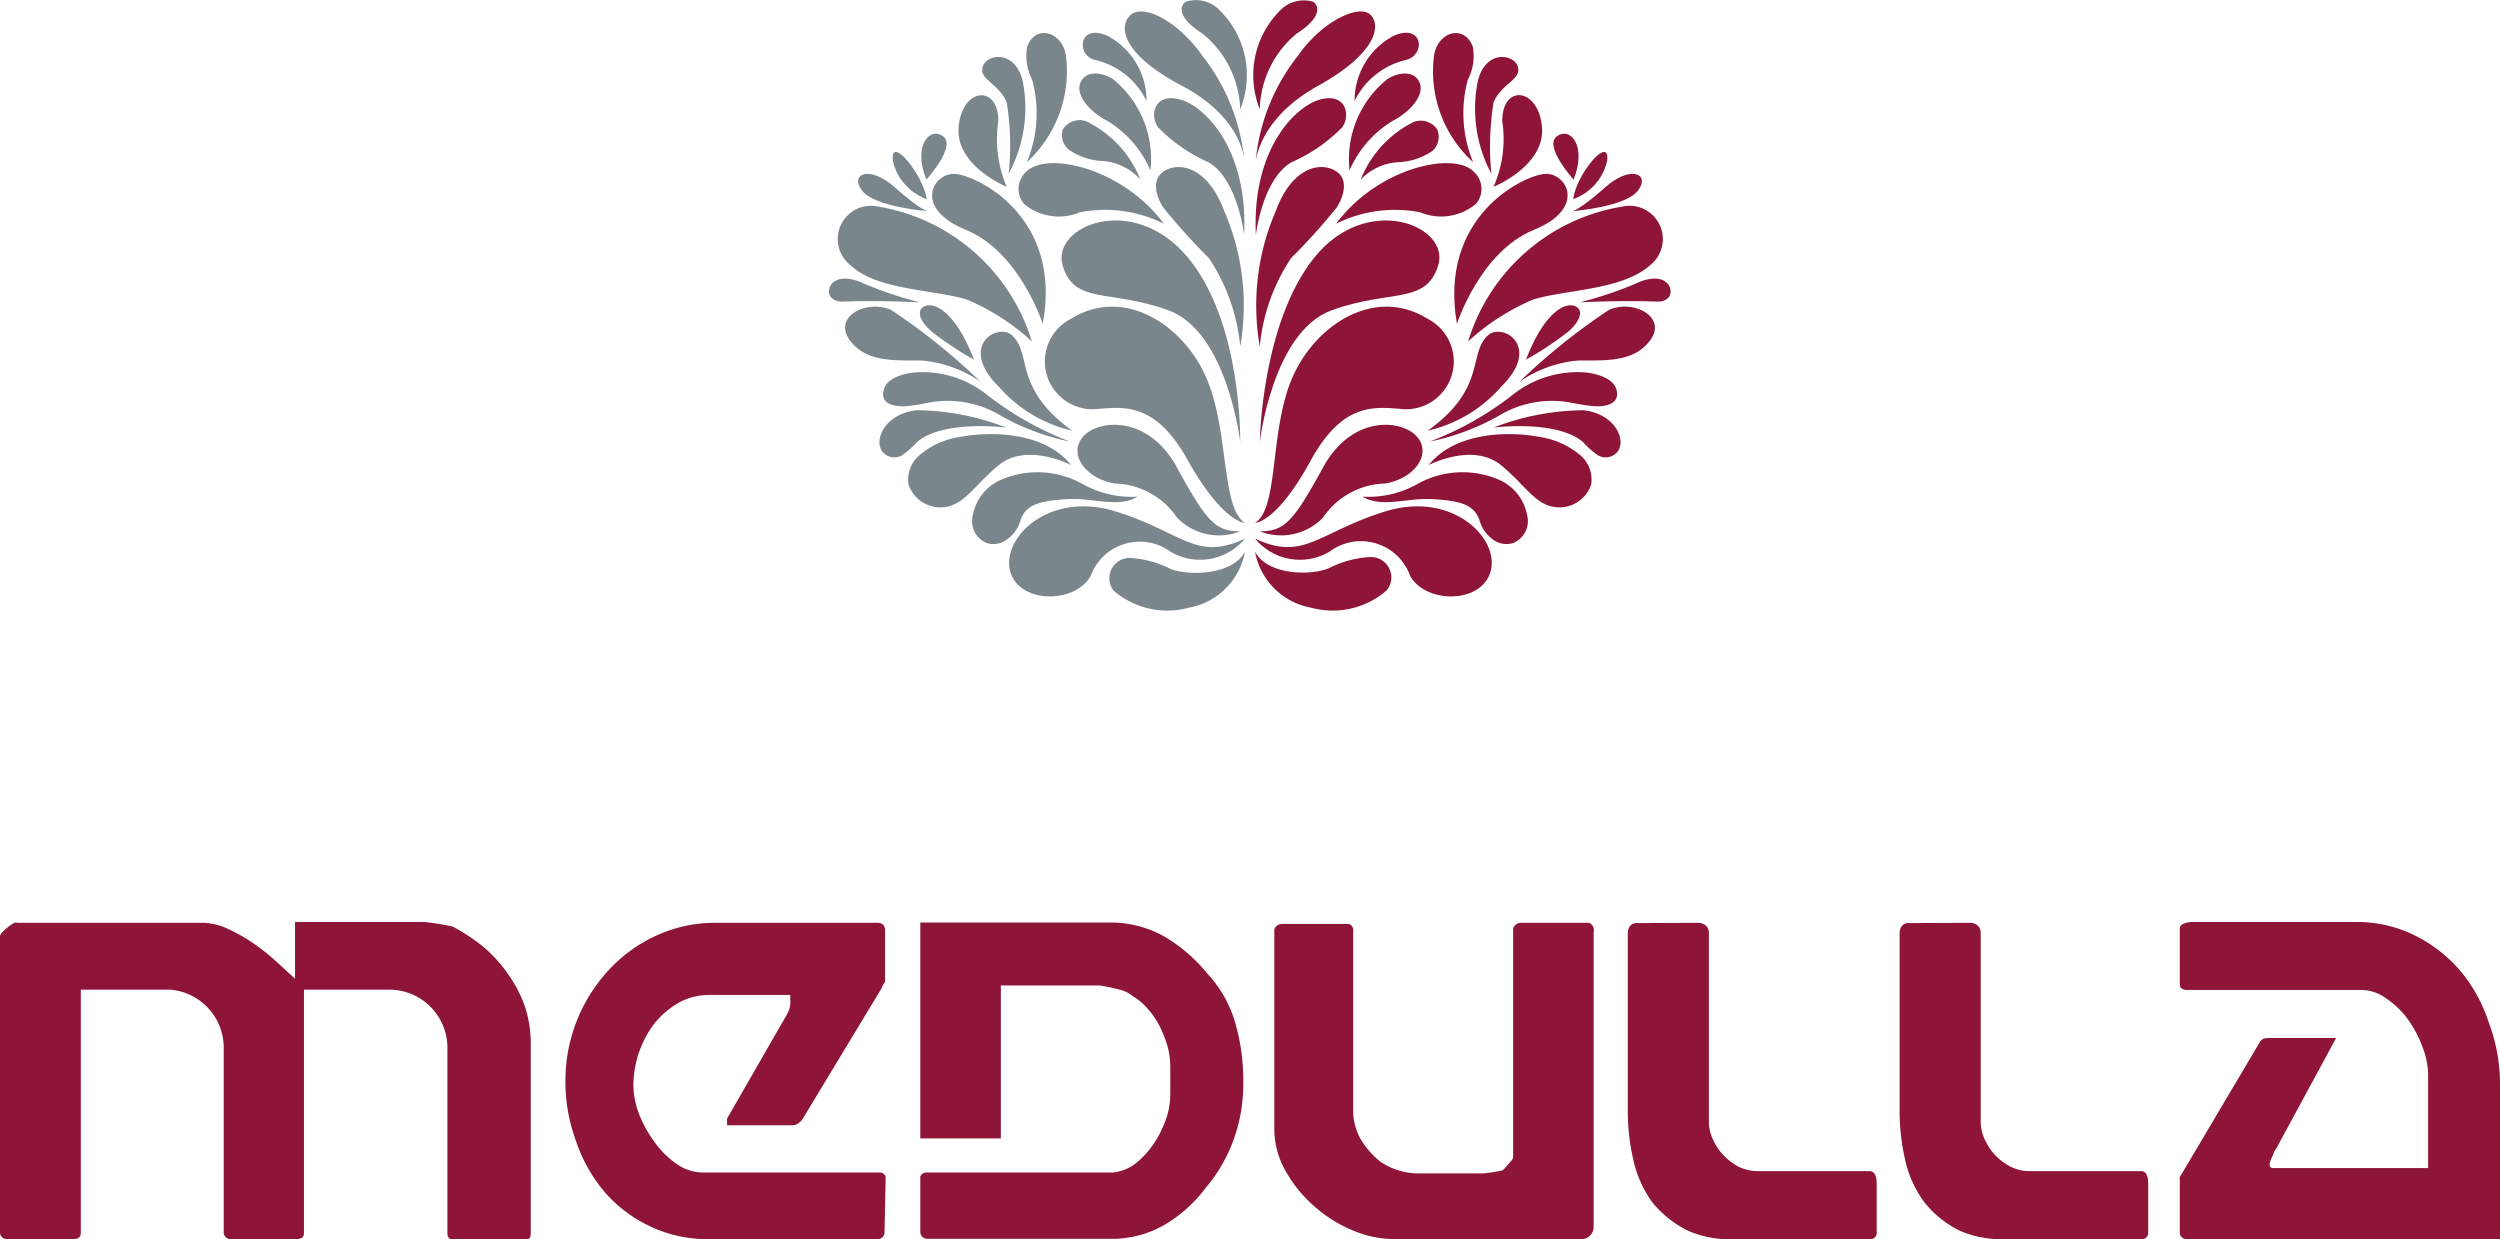 <svg xmlns="http://www.w3.org/2000/svg" viewBox="0 0 89.4 44.31"><defs><style>.cls-1{fill:#7b868c;}.cls-2{fill:#8e1537;}</style></defs><title>Asset 2</title><g id="Layer_2" data-name="Layer 2"><g id="Layer_1-2" data-name="Layer 1"><path class="cls-1" d="M44.52,19.73a2.49,2.49,0,0,1-2,2,2.94,2.94,0,0,1-2.71-.62.73.73,0,0,1,.58-1.16,3.68,3.68,0,0,1,1.48.4C42.55,20.6,44.08,20.56,44.52,19.73Z"/><path class="cls-1" d="M35.06,13.65a4.34,4.34,0,0,0-2.12-.76c-1,0-2,.06-2.57-.75s.6-1.44,1.49-1.06A22.13,22.13,0,0,1,35.06,13.65Z"/><path class="cls-1" d="M30.34,10.78c-.23,0-.44.05-.63-.16s0-.91,1-.56a13.53,13.53,0,0,0,2.18.75S31.39,10.74,30.34,10.78Z"/><path class="cls-1" d="M34.83,12.86a11.63,11.63,0,0,1-1.51-1c-.59-.51-.5-.9-.13-.94S34.23,11.3,34.83,12.86Z"/><path class="cls-1" d="M33.17,7.55s-1.88-.14-2.34-.73.25-.94,1.17-.12S33.17,7.55,33.17,7.55Z"/><path class="cls-1" d="M33.14,7.12a1.9,1.9,0,0,1-1.21-1.36C31.81,4.79,33,6.21,33.14,7.12Z"/><path class="cls-1" d="M33.13,6.42s1.09-1.2.59-1.55S32.64,5.26,33.13,6.42Z"/><path class="cls-1" d="M44.52,18.7s-.79,0-2.05-2.25c-1.11-2-2.2-1.91-3.17-1.83a1.71,1.71,0,0,1-1-3.22c1.88-1.17,4,.2,4.83,2.09S43.66,18.17,44.52,18.7Z"/><path class="cls-1" d="M37.29,11.58S36.46,9,34.54,8.22s-1.16-2.07-.37-2S38,7.75,37.29,11.58Z"/><path class="cls-1" d="M44.52,19.26a2.08,2.08,0,0,1-2.66.47A1.87,1.87,0,0,0,39,20.6c-.56,1-2.58,1-2.88-.19s1.4-2.86,3.78-2.12S42.77,20.09,44.52,19.26Z"/><path class="cls-1" d="M44.35,19a2.08,2.08,0,0,1-2.26-.49,2.77,2.77,0,0,0-2.22-1.22c-1-.16-1.67-1-1.17-1.64s2.33-.87,3.39,1.07S43.47,19,44.35,19Z"/><path class="cls-1" d="M36.9,12.21a8.07,8.07,0,0,0-2.33-1.5c-1.18-.36-3.21-.33-4.15-1.22a1.19,1.19,0,0,1,1-2.1A6.93,6.93,0,0,1,36.9,12.21Z"/><path class="cls-1" d="M44.35,12.39a6.83,6.83,0,0,0-1.12-3.16A22.16,22.16,0,0,1,41.6,7.42c-.2-.29-.5-1,.06-1.32S43.2,6,43.78,7.55A8.5,8.5,0,0,1,44.35,12.39Z"/><path class="cls-1" d="M44.5,5.8s0-1.55-2.23-2.73S40,.89,40.45.52,42.11.73,43,2A7.13,7.13,0,0,1,44.5,5.8Z"/><path class="cls-1" d="M36.07,6.21A9.62,9.62,0,0,0,36,3.66c-.29-.69-1-.81-.86-1.27s1.15-.63,1.43.5A4.93,4.93,0,0,1,36.07,6.21Z"/><path class="cls-1" d="M41.14,6.09a3.87,3.87,0,0,0-1.53-1.76c-.72-.38-1.09-.92-1-1.3.18-.58.86-.42,1.19-.2A3.67,3.67,0,0,1,41.14,6.09Z"/><path class="cls-1" d="M35.72,17.19a1.73,1.73,0,0,0-.93,1.23.84.84,0,0,0,.5,1,.79.79,0,0,0,.59-.05,1.25,1.25,0,0,0,.62-.79c.2-.54.69-.67,1.64-.73s1.84.33,2.54-.09a3.58,3.58,0,0,1-2-.47A3.3,3.3,0,0,0,35.72,17.19Z"/><path class="cls-1" d="M38.34,15.4a4.94,4.94,0,0,1-2.62-1.57c-1.5-1.47,0-2.34.5-1.81C36.9,12.7,36.25,13.89,38.34,15.4Z"/><path class="cls-1" d="M44.35,15.8s-.46-3.93-2.56-4.7S38.41,10.91,38,9.49s2.53-2.63,4.48-.28S44.35,15.8,44.35,15.8Z"/><path class="cls-1" d="M34.3,15.63c1.26-.24,3.1-.14,4,1,0,0-1.57-.82-2.58,0-.64.52-1,1.05-1.44,1.32a1.2,1.2,0,0,1-1.79-.62,1.15,1.15,0,0,1,.33-1A2.88,2.88,0,0,1,34.3,15.63Z"/><path class="cls-1" d="M41.62,8a4.73,4.73,0,0,0-3-.41,1.94,1.94,0,0,1-2-.3.82.82,0,0,1,.07-1.14C37.41,5.39,40.14,6,41.62,8Z"/><path class="cls-1" d="M38.11,1.93A4.41,4.41,0,0,1,36.72,5.8a4.56,4.56,0,0,0,.19-2.95,1.85,1.85,0,0,1-.18-1.17C37,.89,37.93,1.09,38.11,1.93Z"/><path class="cls-1" d="M44.49,8.4s-.23-2-1.28-2.6a5.78,5.78,0,0,1-1.8-1.25c-.3-.43-.14-1.22.76-1S44.64,5.32,44.49,8.4Z"/><path class="cls-1" d="M32.8,15.8a3.18,3.18,0,0,1-.54.48.55.55,0,0,1-.66-.08c-.4-.39,0-1.4,1.18-1.53a9,9,0,0,1,3.2.62S33.76,15,32.8,15.8Z"/><path class="cls-1" d="M32.3,14.53c-.14,0-.9,0-.68-.64.1-.3.52-.51,1.07-.57a3.68,3.68,0,0,1,2.57.77,11.44,11.44,0,0,0,3,1.7,8.39,8.39,0,0,1-2.6-1,3.67,3.67,0,0,0-2.4-.4C32.82,14.48,32.53,14.52,32.3,14.53Z"/><path class="cls-1" d="M36,6.68s-1.85-.75-1.72-2.15,1.42-1.52,1.42-.2A4.34,4.34,0,0,0,36,6.68Z"/><path class="cls-1" d="M39,4.42a3.9,3.9,0,0,1,1.78,2,2,2,0,0,0-1.33-.66,2.34,2.34,0,0,1-1.22-.4A.68.68,0,0,1,38,4.64.7.7,0,0,1,39,4.42Z"/><path class="cls-1" d="M41,3.61a2.74,2.74,0,0,0-1.81-1.46c-.71-.12-.65-1.34.41-.87A2.62,2.62,0,0,1,41,3.61Z"/><path class="cls-1" d="M43.62.37a3.26,3.26,0,0,1,.73,3.54A3.64,3.64,0,0,0,43,1.2c-.91-.57-.82-1-.59-1.14A1.18,1.18,0,0,1,43.62.37Z"/><path class="cls-2" d="M44.88,19.73a2.49,2.49,0,0,0,2,2,2.94,2.94,0,0,0,2.71-.62A.73.73,0,0,0,49,19.92a3.64,3.64,0,0,0-1.48.4C46.84,20.6,45.32,20.56,44.88,19.73Z"/><path class="cls-2" d="M54.34,13.65a4.34,4.34,0,0,1,2.12-.76c1,0,2,.06,2.57-.75s-.61-1.44-1.49-1.06A22.13,22.13,0,0,0,54.34,13.65Z"/><path class="cls-2" d="M59.06,10.78c.23,0,.44.05.62-.16s0-.91-1-.56a13.53,13.53,0,0,1-2.18.75S58,10.74,59.06,10.78Z"/><path class="cls-2" d="M54.57,12.86a11.63,11.63,0,0,0,1.51-1c.58-.51.5-.9.13-.94S55.17,11.3,54.57,12.86Z"/><path class="cls-2" d="M56.23,7.55s1.88-.14,2.34-.73-.25-.94-1.17-.12S56.23,7.55,56.23,7.55Z"/><path class="cls-2" d="M56.26,7.12a1.9,1.9,0,0,0,1.21-1.36C57.59,4.79,56.37,6.21,56.26,7.12Z"/><path class="cls-2" d="M56.27,6.42s-1.09-1.2-.59-1.55S56.75,5.26,56.27,6.42Z"/><path class="cls-2" d="M44.88,18.7s.78,0,2-2.25c1.11-2,2.19-1.91,3.17-1.83a1.71,1.71,0,0,0,1-3.22c-1.88-1.17-4,.2-4.83,2.09S45.74,18.17,44.88,18.7Z"/><path class="cls-2" d="M52.1,11.58S52.93,9,54.85,8.22s1.16-2.07.38-2S51.43,7.75,52.1,11.58Z"/><path class="cls-2" d="M44.88,19.26a2.08,2.08,0,0,0,2.66.47,1.87,1.87,0,0,1,2.89.87c.56,1,2.58,1,2.88-.19s-1.4-2.86-3.78-2.12S46.63,20.09,44.88,19.26Z"/><path class="cls-2" d="M45.05,19a2.08,2.08,0,0,0,2.26-.49,2.77,2.77,0,0,1,2.22-1.22c1-.16,1.67-1,1.17-1.64s-2.33-.87-3.39,1.07S45.93,19,45.05,19Z"/><path class="cls-2" d="M52.5,12.21a8.07,8.07,0,0,1,2.33-1.5C56,10.35,58,10.38,59,9.49a1.19,1.19,0,0,0-1-2.1A6.93,6.93,0,0,0,52.5,12.21Z"/><path class="cls-2" d="M45.05,12.39a6.83,6.83,0,0,1,1.12-3.16A22.16,22.16,0,0,0,47.8,7.42c.19-.29.5-1-.06-1.32S46.19,6,45.62,7.55A8.5,8.5,0,0,0,45.05,12.39Z"/><path class="cls-2" d="M44.9,5.8S45,4.25,47.13,3.07,49.39.89,49,.52,47.29.73,46.41,2A7.13,7.13,0,0,0,44.9,5.8Z"/><path class="cls-2" d="M53.33,6.21a10,10,0,0,1,.08-2.55c.3-.69,1-.81.87-1.27s-1.15-.63-1.43.5A4.93,4.93,0,0,0,53.33,6.21Z"/><path class="cls-2" d="M48.26,6.09a3.87,3.87,0,0,1,1.53-1.76c.72-.38,1.09-.92,1-1.3-.17-.58-.85-.42-1.18-.2A3.67,3.67,0,0,0,48.26,6.09Z"/><path class="cls-2" d="M53.68,17.19a1.73,1.73,0,0,1,.93,1.23.85.85,0,0,1-.5,1,.82.82,0,0,1-.6-.05,1.26,1.26,0,0,1-.61-.79c-.2-.54-.69-.67-1.64-.73s-1.84.33-2.54-.09a3.58,3.58,0,0,0,2-.47A3.3,3.3,0,0,1,53.68,17.19Z"/><path class="cls-2" d="M51.06,15.4a4.94,4.94,0,0,0,2.62-1.57c1.5-1.47,0-2.34-.5-1.81C52.5,12.7,53.15,13.89,51.06,15.4Z"/><path class="cls-2" d="M45.05,15.8s.46-3.93,2.56-4.7,3.38-.19,3.82-1.61S48.89,6.86,47,9.21,45.05,15.8,45.05,15.8Z"/><path class="cls-2" d="M55.09,15.63c-1.25-.24-3.09-.14-4,1,0,0,1.57-.82,2.58,0,.64.52,1,1.05,1.44,1.32a1.2,1.2,0,0,0,1.79-.62,1.15,1.15,0,0,0-.33-1A2.93,2.93,0,0,0,55.09,15.63Z"/><path class="cls-2" d="M47.78,8a4.73,4.73,0,0,1,3-.41,1.94,1.94,0,0,0,2-.3.82.82,0,0,0-.07-1.14C52,5.39,49.26,6,47.78,8Z"/><path class="cls-2" d="M51.29,1.93A4.39,4.39,0,0,0,52.68,5.8a4.56,4.56,0,0,1-.19-2.95,1.85,1.85,0,0,0,.18-1.17C52.39.89,51.47,1.09,51.29,1.93Z"/><path class="cls-2" d="M44.91,8.4s.23-2,1.28-2.6A5.78,5.78,0,0,0,48,4.55c.3-.43.14-1.22-.76-1S44.76,5.32,44.91,8.4Z"/><path class="cls-2" d="M56.6,15.8a3.18,3.18,0,0,0,.54.48.55.55,0,0,0,.66-.08c.4-.39,0-1.4-1.18-1.53a9.1,9.1,0,0,0-3.21.62S55.64,15,56.6,15.8Z"/><path class="cls-2" d="M57.1,14.53c.14,0,.9,0,.69-.64-.11-.3-.53-.51-1.08-.57a3.72,3.72,0,0,0-2.58.77,11.31,11.31,0,0,1-3,1.7,8.39,8.39,0,0,0,2.6-1,3.67,3.67,0,0,1,2.4-.4C56.58,14.48,56.87,14.52,57.1,14.53Z"/><path class="cls-2" d="M53.41,6.68s1.86-.75,1.73-2.15S53.72,3,53.72,4.33A4.24,4.24,0,0,1,53.41,6.68Z"/><path class="cls-2" d="M50.44,4.42a3.9,3.9,0,0,0-1.78,2A2,2,0,0,1,50,5.8a2.34,2.34,0,0,0,1.22-.4.68.68,0,0,0,.18-.76A.7.7,0,0,0,50.44,4.42Z"/><path class="cls-2" d="M48.44,3.61a2.74,2.74,0,0,1,1.81-1.46C51,2,50.9.81,49.84,1.28A2.62,2.62,0,0,0,48.44,3.61Z"/><path class="cls-2" d="M45.78.37a3.28,3.28,0,0,0-.73,3.54A3.62,3.62,0,0,1,46.37,1.2c.9-.57.81-1,.58-1.14A1.18,1.18,0,0,0,45.78.37Z"/><path class="cls-2" d="M60.73,33s.38,0,.38.37v6.78a1.53,1.53,0,0,0,.17.65,2,2,0,0,0,.39.55,2.07,2.07,0,0,0,.54.39,1.62,1.62,0,0,0,.65.14h4c.25,0,.25.37.25.44v1.75a.22.22,0,0,1-.25.24H62A3.64,3.64,0,0,1,60.34,44a3.85,3.85,0,0,1-1.25-1,4.09,4.09,0,0,1-.69-1.56,7.69,7.69,0,0,1-.19-1.66v-6.4c0-.35.27-.37.27-.37Z"/><path class="cls-2" d="M70.46,33s.37,0,.37.37v6.78a1.53,1.53,0,0,0,.17.65,2,2,0,0,0,.94.94,1.53,1.53,0,0,0,.64.14h4c.24,0,.24.37.24.44v1.75a.22.22,0,0,1-.24.24H71.68A3.64,3.64,0,0,1,70.06,44a3.71,3.71,0,0,1-1.24-1,4,4,0,0,1-.7-1.56,7.69,7.69,0,0,1-.19-1.66v-6.4c0-.35.27-.37.27-.37Z"/><path class="cls-2" d="M89.4,38.71v5.6H78.19s-.24,0-.24-.24V42.2a.27.27,0,0,1,0-.11.6.6,0,0,1,.08-.13l2.76-4.66c.1-.17.18-.18.37-.18h2.38l-2.13,3.93a.83.83,0,0,0-.11.2c0,.06-.31.52,0,.52h5.53v-3.3a2.83,2.83,0,0,0-.19-1,4.26,4.26,0,0,0-.52-1,3.13,3.13,0,0,0-.78-.76,1.54,1.54,0,0,0-.92-.31H78.19s-.24,0-.24-.19v-2c0-.25.48-.24.48-.24h5.81a4.64,4.64,0,0,1,2.11.48A5.14,5.14,0,0,1,88,34.74a5.51,5.51,0,0,1,1,1.83A6.22,6.22,0,0,1,89.4,38.71Z"/><path class="cls-2" d="M18.79,36.05a4.59,4.59,0,0,0-.59-1.17,5,5,0,0,0-.89-1,6.72,6.72,0,0,0-1.13-.75,10.29,10.29,0,0,0-1-.16H10.55V35l-.62-.57a7.34,7.34,0,0,0-.79-.64,5.75,5.75,0,0,0-.9-.53A2.29,2.29,0,0,0,7.3,33H.66a.43.43,0,0,0-.15,0,1.43,1.43,0,0,0-.22.15,1.8,1.8,0,0,0-.2.18.25.25,0,0,0-.09.15V44.07a.24.24,0,0,0,.24.24H2.62c.27,0,.27-.16.27-.24V35.39H6.07A2.08,2.08,0,0,1,8,37.47v.15H8v6.45a.24.24,0,0,0,.24.24H10.6c.27,0,.27-.16.27-.24V40.22h0V35.39h3.07A2.08,2.08,0,0,1,16,37.47V39h0v5.11a.24.24,0,0,0,.25.25h2.45c.27,0,.28-.17.28-.25V37.41A4.3,4.3,0,0,0,18.79,36.05Z"/><path class="cls-2" d="M31.67,42.2h0v-.13h0a.22.22,0,0,0-.23-.14h-6.3a1.71,1.71,0,0,1-.95-.31,3.29,3.29,0,0,1-.79-.79,4.33,4.33,0,0,1-.55-1,3,3,0,0,1-.2-1,3.82,3.82,0,0,1,.18-1.14,3.86,3.86,0,0,1,.54-1.05,3.12,3.12,0,0,1,.86-.76,2.25,2.25,0,0,1,1.16-.3h2.87c0,.08,0,.14,0,.18a.61.61,0,0,1,0,.14.85.85,0,0,1-.11.36L26,40v.24h2.37a.37.37,0,0,0,.19-.08.54.54,0,0,0,.15-.16l2.81-4.65a1.64,1.64,0,0,1,.07-.15.4.4,0,0,0,.06-.11V33.24s0-.24-.26-.24H25.59a5,5,0,0,0-2.15.47,5.32,5.32,0,0,0-1.7,1.25,5.81,5.81,0,0,0-1.52,3.94,6.06,6.06,0,0,0,.37,2.12,5.6,5.6,0,0,0,1,1.81,4.9,4.9,0,0,0,1.63,1.25,4.71,4.71,0,0,0,2.11.47h6.05a.24.24,0,0,0,.25-.24h0Z"/><path class="cls-2" d="M44.17,36.57a4.36,4.36,0,0,0-1-1.76,5.74,5.74,0,0,0-1.55-1.33,3.93,3.93,0,0,0-2-.49H32.91v7.72h2.88V35.24h3.54l.38.07.37.09a1.25,1.25,0,0,1,.44.23,2.11,2.11,0,0,1,.5.42,2.92,2.92,0,0,1,.43.61,4.17,4.17,0,0,1,.29.72,2.76,2.76,0,0,1,.11.74v1a2.87,2.87,0,0,1-.11.77,4.09,4.09,0,0,1-.3.71,3.42,3.42,0,0,1-.43.62,2.9,2.9,0,0,1-.49.45,1.62,1.62,0,0,1-.4.19,2,2,0,0,1-.31.07H33.14a.23.23,0,0,0-.23.14h0v.13h0v1.86h0a.25.25,0,0,0,.25.24h6.72a3.77,3.77,0,0,0,1.78-.51,5.06,5.06,0,0,0,1.47-1.33,5.58,5.58,0,0,0,1-1.75,5.86,5.86,0,0,0,.33-2v-.2A7.44,7.44,0,0,0,44.17,36.57Z"/><path class="cls-2" d="M56.82,33l-.16,0H54.38a.3.3,0,0,0-.27.2h0V40h0v1.39a.29.29,0,0,1-.05.1l-.13.15-.13.15-.07.06a4.9,4.9,0,0,1-.69.11l-.6,0H51.29l-.67,0a2.45,2.45,0,0,1-1.26-.42,3,3,0,0,1-.7-.8,2.1,2.1,0,0,1-.27-1.06V33.31a.25.25,0,0,0,0-.08h0a.23.23,0,0,0-.16-.19l-.15,0H45.84a.29.29,0,0,0-.27.19l0,0v7.14a3,3,0,0,0,.39,1.48,4.63,4.63,0,0,0,1,1.25,4.79,4.79,0,0,0,1.37.88,3.83,3.83,0,0,0,1.52.33H56.6a.44.44,0,0,0,.39-.45V33.32A.27.27,0,0,0,56.82,33Z"/></g></g></svg>